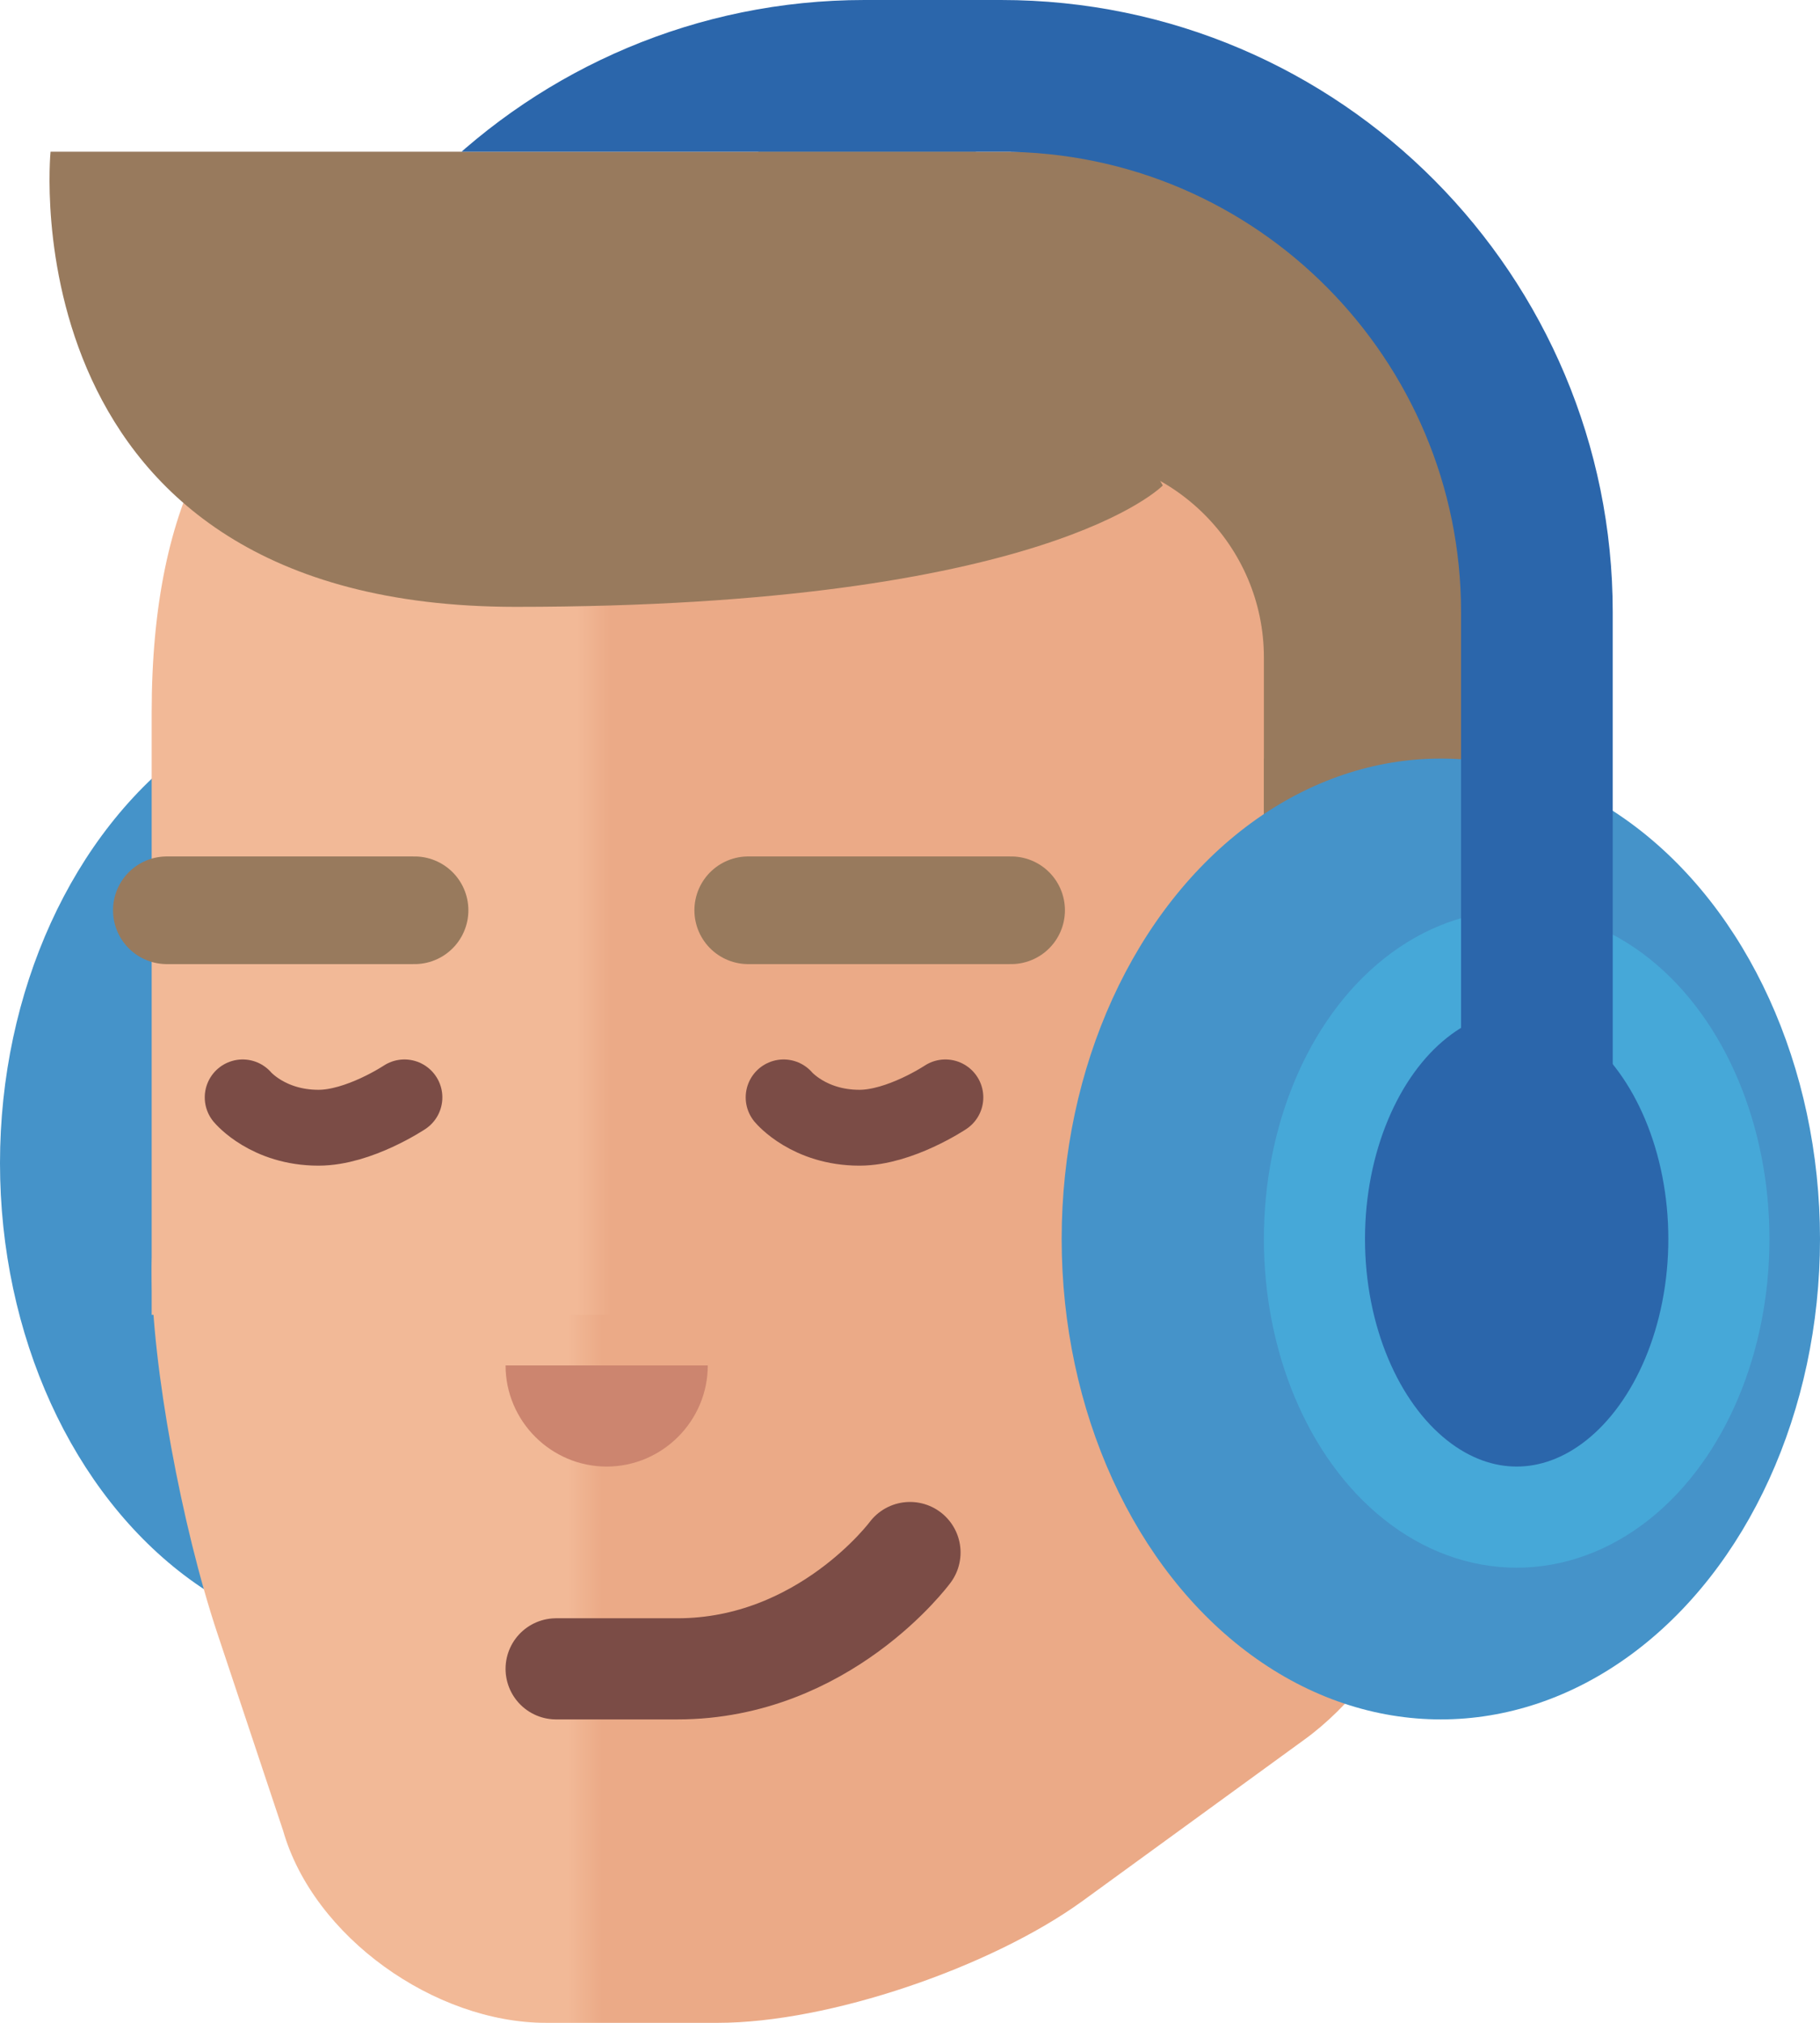 <?xml version="1.0" encoding="utf-8"?>
<svg version="1.1" id="Слой_1" xmlns="http://www.w3.org/2000/svg" xmlns:xlink="http://www.w3.org/1999/xlink" x="0px" y="0px"
	 viewBox="0 0 36 40"  enable-background="new 0 0 36 40" xml:space="preserve">
<ellipse fill="#4593C9" cx="7.5" cy="23" rx="7.5" ry="9.5"/>
<g>
	<g>
		<linearGradient id="SVGID_1_" gradientUnits="userSpaceOnUse" x1="-2.026" y1="30.845" x2="23.974" y2="30.845">
			<stop  offset="0.51" style="stop-color:#F2B997"/>
			<stop  offset="0.536" style="stop-color:#EBAA87"/>
		</linearGradient>
		<path fill="url(#SVGID_1_)" d="M21.4,37.6c-1.8,1.3-5,2.4-7.2,2.4h-3.4c-2.2,0-4.6-1.7-5.2-3.8l-1.3-3.9C3.6,30.2,3,27,3,25.1
			c0-1.9,1.8-3.4,4-3.4h18c2.2,0,4,1.8,4,4V28c0,2.2-1.4,5.1-3.2,6.4L21.4,37.6z"/>
	</g>
	<linearGradient id="SVGID_2_" gradientUnits="userSpaceOnUse" x1="-1.849" y1="15.5" x2="24.151" y2="15.5">
		<stop  offset="0.51" style="stop-color:#F2B997"/>
		<stop  offset="0.536" style="stop-color:#EBAA87"/>
	</linearGradient>
	<path fill="url(#SVGID_2_)" d="M29,26H3V14.1C3,5.5,8.8,5,16,5h0c7.2,0,13,0.5,13,9.1V26z"/>
	<path fill="#987A5D" d="M23,9.6c0,0-2.3,2.4-12.8,2.4C0.1,12,1,3,1,3s4.3,0,14.4,0c2.2,0,3.9,0,3.9,0L23,9.6z"/>
	<path fill="#987A5D" d="M27,25h3V15h-5v8C25,24.1,25.9,25,27,25z"/>
	<g>
		<g>
			<path fill="#987A5D" d="M21,3h-6v6h6c2.2,0,4,1.8,4,4l0,5h5l0-6C30,7,26,3,21,3z"/>
		</g>
	</g>
	<path fill="#EBAA87" d="M29,28h-3v-4c0-1.7,1.3-3,3-3h0c1.7,0,3,1.3,3,3v1C32,26.7,30.7,28,29,28z"/>
	<path fill="#CC856F" d="M14,27h-4c0,1.1,0.9,2,2,2S14,28.1,14,27z"/>
	
		<line fill="none" stroke="#987A5D" stroke-width="2.129" stroke-linecap="round" stroke-linejoin="round" stroke-miterlimit="10" x1="14.8" y1="18" x2="20" y2="18"/>
	
		<line fill="none" stroke="#987A5D" stroke-width="2.129" stroke-linecap="round" stroke-linejoin="round" stroke-miterlimit="10" x1="3.3" y1="18" x2="8.2" y2="18"/>
	<path fill="none" stroke="#7B4C46" stroke-width="1.5" stroke-linecap="round" stroke-linejoin="round" stroke-miterlimit="10" d="
		M4.8,21.7c0,0,0.5,0.6,1.5,0.6c0.8,0,1.7-0.6,1.7-0.6"/>
	<path fill="none" stroke="#7B4C46" stroke-width="1.5" stroke-linecap="round" stroke-linejoin="round" stroke-miterlimit="10" d="
		M15.5,21.7c0,0,0.5,0.6,1.5,0.6c0.8,0,1.7-0.6,1.7-0.6"/>
	<path fill="none" stroke="#7B4C46" stroke-width="2" stroke-linecap="round" stroke-linejoin="round" stroke-miterlimit="10" d="
		M11,33c0,0,0.6,0,2.4,0c2.9,0,4.6-2.3,4.6-2.3"/>
</g>
<ellipse fill="#4593C9" cx="28.5" cy="24.5" rx="7.5" ry="9.5"/>
<ellipse fill="#2B66AB" stroke="#46A8D8" stroke-width="2" stroke-miterlimit="10" cx="30" cy="24.5" rx="4" ry="5.5"/>
<g>
	<defs>
		<polygon id="SVGID_3_" points="9,0 9,3 20,3 20,22 32,22 32,0 		"/>
	</defs>
	<clipPath id="SVGID_4_">
		<use xlink:href="#SVGID_3_"  overflow="visible"/>
	</clipPath>
	<g clip-path="url(#SVGID_4_)">
		<path fill="none" stroke="#2B66AB" stroke-width="3" stroke-miterlimit="10" d="M6.5,29.5V12.1c0-5.9,4.8-10.6,10.6-10.6h2.7
			c5.9,0,10.6,4.8,10.6,10.6v17.2"/>
	</g>
</g>

</svg>
